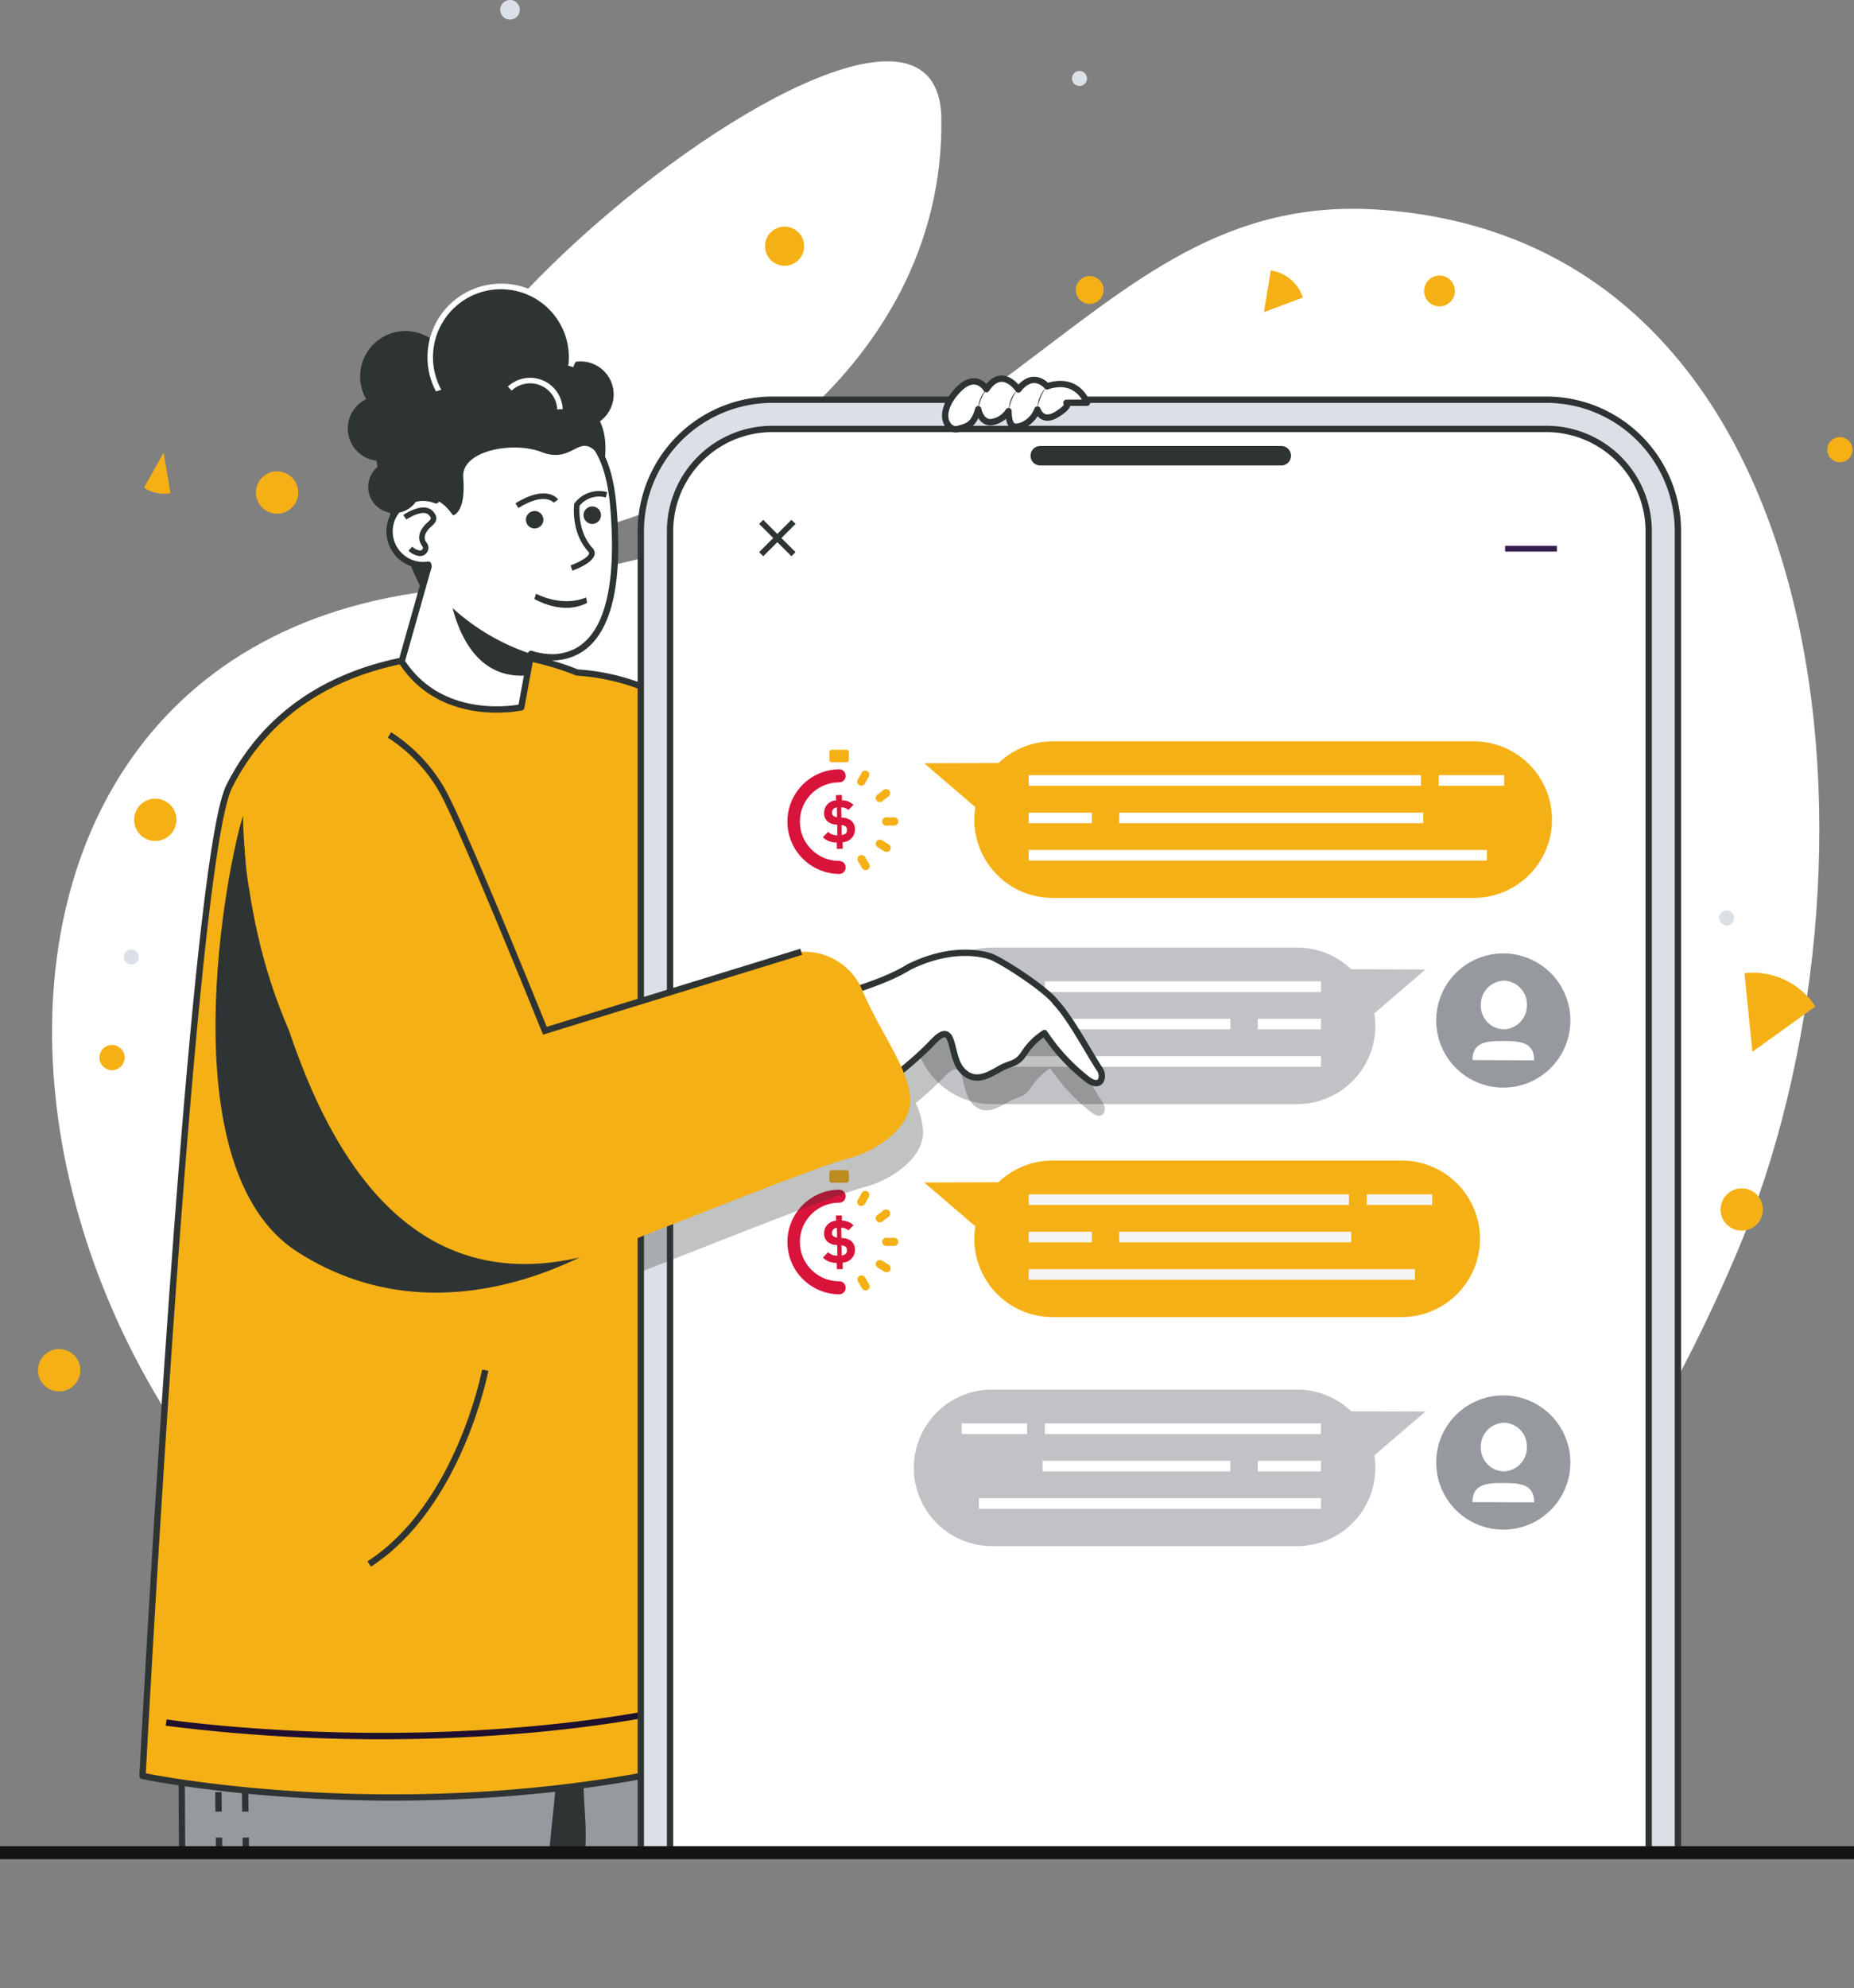 <svg xmlns="http://www.w3.org/2000/svg" xmlns:xlink="http://www.w3.org/1999/xlink" width="293.387" height="314.4" viewBox="0 0 293.387 314.4">
  <rect x="0" y="0" width="293.387" height="314.4" fill="#808080" stroke="none"/>
  <defs>
    <clipPath id="clip-path">
      <rect id="Rectángulo_254" data-name="Rectángulo 254" width="293.387" height="314.4" fill="none"/>
    </clipPath>
    <clipPath id="clip-path-2">
      <rect id="Rectángulo_206" data-name="Rectángulo 206" width="293.387" height="315.4" fill="none"/>
    </clipPath>
    <clipPath id="clip-path-3">
      <rect id="Rectángulo_214" data-name="Rectángulo 214" width="171.986" height="247.603" fill="none"/>
    </clipPath>
    <clipPath id="clip-path-4">
      <path id="Trazado_1031" data-name="Trazado 1031" d="M78.449,63.975l-54.1,84.465,54.1,153.488h195.6V63.975Z" transform="translate(-24.346 -63.975)" fill="none"/>
    </clipPath>
    <clipPath id="clip-path-5">
      <rect id="Rectángulo_243" data-name="Rectángulo 243" width="80.959" height="24.75" fill="none"/>
    </clipPath>
    <clipPath id="clip-path-6">
      <rect id="Rectángulo_249" data-name="Rectángulo 249" width="80.959" height="24.751" fill="none"/>
    </clipPath>
    <clipPath id="clip-path-7">
      <rect id="Rectángulo_253" data-name="Rectángulo 253" width="293.387" height="316.4" fill="none"/>
    </clipPath>
    <clipPath id="clip-path-8">
      <rect id="Rectángulo_251" data-name="Rectángulo 251" width="73.394" height="44.827" fill="none"/>
    </clipPath>
  </defs>
  <g id="Grupo_339" data-name="Grupo 339" clip-path="url(#clip-path)">
    <g id="Grupo_323" data-name="Grupo 323">
      <g id="Grupo_322" data-name="Grupo 322" clip-path="url(#clip-path-2)">
        <path id="Trazado_950" data-name="Trazado 950" d="M220.139,39.279c-49.248-3.625-58.021,52.586-146.726,59.885C-21.66,106.988-5.386,245,90.023,280.2c94.962,35.033,152.34,4.247,186.344-75.974,25.568-60.321,16.957-159.56-56.228-164.948" transform="translate(-1.519 -6.09)" fill="#fff"/>
        <path id="Trazado_951" data-name="Trazado 951" d="M97.613,86.7c22.884-1.129,64.106-25.424,63.53-66.164S30.054,90.036,97.613,86.7" transform="translate(-12.177 -1.789)" fill="#fff"/>
      </g>
    </g>
    <g id="Grupo_325" data-name="Grupo 325" transform="translate(19.117 44.397)">
      <g id="Grupo_324" data-name="Grupo 324" clip-path="url(#clip-path-3)">
        <path id="Trazado_952" data-name="Trazado 952" d="M148.125,278.977c.794,24.9,1.874,90.788,3.525,130.145.421,10.035.335,37.252.335,37.252-26.633,11.556-44.018,10.32-44.018,10.32S88.617,272.8,94.117,258.837c4.543-11.534,53.1-8.322,54.008,20.14" transform="translate(-33.617 -83.726)" fill="#96999e"/>
        <path id="Trazado_953" data-name="Trazado 953" d="M148.125,278.977c.794,24.9,1.874,90.788,3.525,130.145.421,10.035.335,37.252.335,37.252-26.633,11.556-44.018,10.32-44.018,10.32S88.617,272.8,94.117,258.837C98.66,247.3,147.216,250.515,148.125,278.977Z" transform="translate(-33.617 -83.726)" fill="none" stroke="#2e3433" stroke-miterlimit="10" stroke-width="1"/>
        <path id="Trazado_954" data-name="Trazado 954" d="M112.614,304.6c1.436,5.437-3.376,11.281-5.416,15.819-3.135,6.972-.189,13.947-1.491,21.218-1.234,6.895-5.892,12.609-6.639,19.7-.809,7.684-4.418,35.463-4.69,35.861-1.287-10.537-1.57-12.988-3.178-27.138-2.036-17.908-5.243-46.34-5.351-68.857,2.391,1,4.965,1.428,7.067,2.111,6.73,2.187,13.106,3.364,19.7,1.291" transform="translate(-32.483 -91.294)" fill="#2e3433"/>
        <path id="Trazado_955" data-name="Trazado 955" d="M98.289,276.372c-1.814,24.905-11.456,99.355-11.251,140.255.048,9.693,1.761,37.478,1.761,37.478-29.489,7.188-46.036.9-46.036.9s-6.167-55.4-7.784-92.27c-1.28-29.16-2.268-86.249,4.7-100.212,5.751-11.534,60.688-14.611,58.616,13.851" transform="translate(-24.421 -83.971)" fill="#96999e"/>
        <path id="Trazado_956" data-name="Trazado 956" d="M98.289,276.372c-1.814,24.905-11.456,99.355-11.251,140.255.048,9.693,1.761,37.478,1.761,37.478-29.489,7.188-46.036.9-46.036.9s-6.167-55.4-7.784-92.27c-1.28-29.16-2.268-86.249,4.7-100.212C45.424,250.988,100.362,247.911,98.289,276.372Z" transform="translate(-24.421 -83.971)" fill="none" stroke="#2e3433" stroke-miterlimit="10" stroke-width="1"/>
        <rect id="Rectángulo_207" data-name="Rectángulo 207" width="1.005" height="1.502" transform="translate(19.068 226.236) rotate(-0.241)" fill="#fff"/>
        <rect id="Rectángulo_208" data-name="Rectángulo 208" width="1.005" height="3.079" transform="matrix(1, -0.013, 0.013, 1, 19.164, 239.029)" fill="#2e3433"/>
        <rect id="Rectángulo_209" data-name="Rectángulo 209" width="1.005" height="3.078" transform="translate(19.262 246.216) rotate(-1.012)" fill="#2e3433"/>
        <rect id="Rectángulo_210" data-name="Rectángulo 210" width="1.005" height="3.082" transform="translate(19.097 231.835) rotate(-0.433)" fill="#2e3433"/>
        <path id="Trazado_957" data-name="Trazado 957" d="M41.221,322.038l-1,0,0-1.5h1.006Z" transform="translate(-25.378 -94.305)" fill="#fff"/>
        <rect id="Rectángulo_211" data-name="Rectángulo 211" width="1.005" height="3.078" transform="translate(15.029 246.216) rotate(-1.012)" fill="#2e3433"/>
        <rect id="Rectángulo_212" data-name="Rectángulo 212" width="1.005" height="3.079" transform="matrix(1, -0.013, 0.013, 1, 14.931, 239.029)" fill="#2e3433"/>
        <rect id="Rectángulo_213" data-name="Rectángulo 213" width="1.005" height="3.082" transform="translate(14.864 231.835) rotate(-0.433)" fill="#2e3433"/>
        <path id="Trazado_958" data-name="Trazado 958" d="M185.011,101.888c-2.994-3.967-28.1-4.23-28.472,4.05l-4.966,32.1s-39.832-11.706-45.5-13.857A34.636,34.636,0,0,0,95.478,121.8a43.085,43.085,0,0,0-19.95-2.945c-6.642.621-25.658,2.325-35.082,20.925-6.153,12.143-13.733,156.517-13.733,156.517S89.4,309.521,146.329,283.943c0,0-13.805-68.865-24.377-112.471,18.793,6.829,43.168,12.473,57.49,7.806,8.414-2.741,10.881-70.353,5.569-77.39" transform="translate(-23.276 -59.843)" fill="#f5b015"/>
        <path id="Trazado_959" data-name="Trazado 959" d="M185.011,101.888c-2.994-3.967-28.1-4.23-28.472,4.05l-4.966,32.1s-39.832-11.706-45.5-13.857A34.636,34.636,0,0,0,95.478,121.8a43.085,43.085,0,0,0-19.95-2.945c-6.642.621-25.658,2.325-35.082,20.925-6.153,12.143-13.733,156.517-13.733,156.517S89.4,309.521,146.329,283.943c0,0-13.805-68.865-24.377-112.471,18.793,6.829,43.168,12.473,57.49,7.806C187.856,176.537,190.322,108.925,185.011,101.888Z" transform="translate(-23.276 -59.843)" fill="none" stroke="#2e3433" stroke-miterlimit="10" stroke-width="1"/>
        <path id="Trazado_960" data-name="Trazado 960" d="M103.6,219.484s-25.8,18.05-50.3,2.252c-20.545-13.251-11.015-61.457-8.549-68.93,0,0-.728,67.078,58.845,66.678" transform="translate(-25.407 -68.189)" fill="#2e3433"/>
        <path id="Trazado_961" data-name="Trazado 961" d="M108.424,92.2c-.642-7.537-3.172-13.084-10.681-14.047-2.278-.286-7.249-.865-9.617.182-3.007,1.337-4.787,3.942-6.067,7.237-.284.043-.57.076-.85.133a14.7,14.7,0,0,0-3.051.949,14.032,14.032,0,0,0-2.717,1.555,13.884,13.884,0,0,1,5.9-1.2c.066,0,.132.01.2.012-.437,1.324-.819,2.734-1.179,4.206a5.322,5.322,0,1,0-1.608,10.226c.132-.01.259-.03.388-.05.011.114.028.22.04.331l-.016,0-4.238,14.973c6.445,10,18.927,7.253,18.927,7.253l1.552-8.446a11.271,11.271,0,0,0,3.825.53c10.02-.722,9.921-15.392,9.2-23.849" transform="translate(-30.484 -56.499)" fill="#fff"/>
        <path id="Trazado_962" data-name="Trazado 962" d="M108.424,92.2c-.642-7.537-3.172-13.084-10.681-14.047-2.278-.286-7.249-.865-9.617.182-3.007,1.337-4.787,3.942-6.067,7.237-.284.043-.57.076-.85.133a14.7,14.7,0,0,0-3.051.949,14.032,14.032,0,0,0-2.717,1.555,13.884,13.884,0,0,1,5.9-1.2c.066,0,.132.01.2.012-.437,1.324-.819,2.734-1.179,4.206a5.322,5.322,0,1,0-1.608,10.226c.132-.01.259-.03.388-.05.011.114.028.22.04.331l-.016,0-4.238,14.973c6.445,10,18.927,7.253,18.927,7.253l1.552-8.446a11.271,11.271,0,0,0,3.825.53C109.246,115.323,109.146,100.653,108.424,92.2Z" transform="translate(-30.484 -56.499)" fill="none" stroke="#2e3433" stroke-linecap="round" stroke-linejoin="round" stroke-width="1"/>
        <path id="Trazado_963" data-name="Trazado 963" d="M72.818,86.329a4.13,4.13,0,1,0,4.444,3.792,4.13,4.13,0,0,0-4.444-3.792" transform="translate(-29.862 -57.836)" fill="#2e3433"/>
        <path id="Trazado_964" data-name="Trazado 964" d="M72.918,62.225a7.183,7.183,0,1,0,8.725,5.2,7.183,7.183,0,0,0-8.725-5.2" transform="translate(-29.626 -54.051)" fill="#2e3433"/>
        <path id="Trazado_965" data-name="Trazado 965" d="M69.059,74.335a5.13,5.13,0,1,0,6.232,3.716,5.13,5.13,0,0,0-6.232-3.716" transform="translate(-29.266 -55.946)" fill="#2e3433"/>
        <path id="Trazado_966" data-name="Trazado 966" d="M90.938,53.691a11.186,11.186,0,1,0,12.034,10.27,11.186,11.186,0,0,0-12.034-10.27" transform="translate(-31.671 -52.751)" fill="#2e3433"/>
        <path id="Trazado_967" data-name="Trazado 967" d="M90.821,53.174a11.625,11.625,0,0,0,.908,23.213q.46,0,.925-.036a11.625,11.625,0,1,0-1.833-23.177M99.913,71.74a10.748,10.748,0,1,1,2.54-7.825,10.676,10.676,0,0,1-2.54,7.825" transform="translate(-31.59 -52.67)" fill="#fff"/>
        <path id="Trazado_968" data-name="Trazado 968" d="M107.447,67.714a5.229,5.229,0,1,0,5.625,4.8,5.228,5.228,0,0,0-5.625-4.8" transform="translate(-35.096 -54.937)" fill="#2e3433"/>
        <path id="Trazado_969" data-name="Trazado 969" d="M107.579,93.889l-.06.088-.013.1c-.023.182-.524,4.5,2.261,7.5.139.15.117.241.106.29-.151.62-1.809,1.47-2.938,1.875l.295.825c.529-.189,3.18-1.2,3.495-2.492a1.147,1.147,0,0,0-.315-1.093c-2.27-2.443-2.1-6.009-2.044-6.682a3.982,3.982,0,0,1,4.154-1.307l.214-.85a4.874,4.874,0,0,0-5.154,1.746" transform="translate(-35.766 -58.717)" fill="#2e3433"/>
        <path id="Trazado_970" data-name="Trazado 970" d="M75.572,96.24l.5.719c.669-.464,2.758-1.594,3.565-.708.473.521.382.605-.2,1.152a4.2,4.2,0,0,0-1.155,1.517,2.155,2.155,0,0,0,.228,2.132c.236.4.24.441.073.637a.45.45,0,0,1-.34.176A2.256,2.256,0,0,1,77,101.25l-.6.636a3.083,3.083,0,0,0,1.807.859l.078,0a1.333,1.333,0,0,0,.963-.483,1.258,1.258,0,0,0,.015-1.651,1.3,1.3,0,0,1-.171-1.358,3.444,3.444,0,0,1,.941-1.2c.553-.515,1.31-1.221.257-2.382-1.483-1.635-4.584.485-4.714.577" transform="translate(-30.883 -59.195)" fill="#2e3433"/>
        <path id="Trazado_971" data-name="Trazado 971" d="M100.151,112.049l.258-.838c.04.012,4.059,2.2,7.939.587l.149.864c-3.94,2.039-8.17-.559-8.345-.613" transform="translate(-34.71 -61.712)" fill="#2e3433"/>
        <path id="Trazado_972" data-name="Trazado 972" d="M96.608,93.985l.462.744c4.186-2.6,5.578-.859,5.592-.841l.711-.512c-.073-.1-1.825-2.459-6.765.61" transform="translate(-34.159 -58.786)" fill="#2e3433"/>
        <path id="Trazado_973" data-name="Trazado 973" d="M99.846,95.721a1.38,1.38,0,1,0,1.484,1.267,1.379,1.379,0,0,0-1.484-1.267" transform="translate(-34.465 -59.3)" fill="#2e3433"/>
        <path id="Trazado_974" data-name="Trazado 974" d="M110.643,94.867a1.38,1.38,0,1,0,1.484,1.266,1.38,1.38,0,0,0-1.484-1.266" transform="translate(-36.146 -59.167)" fill="#2e3433"/>
        <path id="Trazado_975" data-name="Trazado 975" d="M77.188,80.226a2.59,2.59,0,0,1-1.914,4.3l.01.876a3.465,3.465,0,0,0,2.561-5.756Z" transform="translate(-30.837 -56.798)" fill="#fff"/>
        <path id="Trazado_976" data-name="Trazado 976" d="M112.544,64.283a5.163,5.163,0,0,0-6.08,3.518l.837.257a4.288,4.288,0,0,1,7.728-1.023l.741-.467a5.13,5.13,0,0,0-3.226-2.285" transform="translate(-35.693 -54.385)" fill="#fff"/>
        <path id="Trazado_977" data-name="Trazado 977" d="M84.815,113.889c1.4,5.266,4.595,11.228,11.8,10.659l.611-3.408a34.515,34.515,0,0,1-12.411-7.252" transform="translate(-32.322 -62.129)" fill="#2e3433"/>
        <path id="Trazado_978" data-name="Trazado 978" d="M79.712,105.692c-.128.019-.256.04-.388.051a5.3,5.3,0,0,1-2.623-.462c1.083,2.505,1.9,4.2,1.9,4.2l1.572-3.63Z" transform="translate(-31.059 -60.789)" fill="#2e3433"/>
        <path id="Trazado_979" data-name="Trazado 979" d="M90.109,71.381c-8.849,0-19.641,3.987-19.649,11.011,0,2.81,1.158,6.888,2.546,10.76a5.307,5.307,0,0,1,6.954-2.914c1.391.4,2.687,2.375,2.687,2.375s2.08-.294,1.628-6.009c-.334-4.221,7.86-5.762,12.386-4,5.6,2.177,6-4.418,9.939,1.682,1.548-10.271-7.06-12.9-16.491-12.9" transform="translate(-30.087 -55.511)" fill="#2e3433"/>
        <path id="Trazado_980" data-name="Trazado 980" d="M98.5,70.77a5.161,5.161,0,0,0-3.316,1.38l.6.642a4.289,4.289,0,0,1,7.208,2.97l.875-.034A5.164,5.164,0,0,0,98.5,70.77" transform="translate(-33.936 -55.415)" fill="#fff"/>
        <path id="Trazado_981" data-name="Trazado 981" d="M141.755,308.581l.4.92c-16.764,7.291-35.334,10.889-52.423,12.486a271.234,271.234,0,0,1-58.68-1.028l.152-.994c.624.1,62.97,9.3,110.549-11.385" transform="translate(-23.952 -92.443)" fill="#201030"/>
        <path id="Trazado_982" data-name="Trazado 982" d="M87.845,256.636l47.5-3.975c-.437,8.918,9.236,26.326,9.236,26.326-34.723,14.668-74.189,7.39-74.189,7.39,16-13.744,17.45-29.741,17.45-29.741" transform="translate(-30.077 -83.736)" fill="#f5b015"/>
        <path id="Trazado_983" data-name="Trazado 983" d="M87.019,256.537l.987.184c-.041.215-4.192,21.679-18.581,30.983l-.546-.844c14.022-9.066,18.1-30.112,18.14-30.323" transform="translate(-29.841 -84.34)" fill="#2e3433"/>
        <path id="Trazado_984" data-name="Trazado 984" d="M159.35,280.016l-.66.758c-9.562-8.346-12.637-29.887-12.763-30.8l.995-.138c.031.22,3.152,22.084,12.429,30.18" transform="translate(-41.837 -83.296)" fill="#201030"/>
        <path id="Trazado_985" data-name="Trazado 985" d="M139.224,185.522c-1.2-6.344-5.537-23.691-5.581-23.865l.925-.232c.044.175,4.384,17.549,5.592,23.919Z" transform="translate(-39.925 -69.531)" fill="#201030"/>
      </g>
    </g>
    <g id="Grupo_333" data-name="Grupo 333" transform="translate(20.555 54.014)">
      <g id="Grupo_332" data-name="Grupo 332" clip-path="url(#clip-path-4)">
        <path id="Trazado_986" data-name="Trazado 986" d="M284.223,95.676V369.2A20.833,20.833,0,0,1,263.417,390H208.7v-.041H139.663A20.829,20.829,0,0,1,120.105,369.2V95.676A20.833,20.833,0,0,1,140.911,74.87H263.417a20.826,20.826,0,0,1,20.806,20.806" transform="translate(-39.256 -65.671)" fill="#dbe0e6"/>
        <path id="Trazado_987" data-name="Trazado 987" d="M284.223,95.676V369.2A20.833,20.833,0,0,1,263.417,390H208.7v-.041H139.663A20.829,20.829,0,0,1,120.105,369.2V95.676A20.833,20.833,0,0,1,140.911,74.87H263.417A20.826,20.826,0,0,1,284.223,95.676Z" transform="translate(-39.256 -65.671)" fill="none" stroke="#2e3433" stroke-miterlimit="10" stroke-width="1"/>
        <path id="Trazado_988" data-name="Trazado 988" d="M280.452,96.522v273.53a16.179,16.179,0,0,1-16.184,16.176H141.763a16.177,16.177,0,0,1-16.175-16.176V96.522a16.176,16.176,0,0,1,16.175-16.175H264.268a16.178,16.178,0,0,1,16.184,16.175" transform="translate(-40.109 -66.524)" fill="#fff"/>
        <path id="Trazado_989" data-name="Trazado 989" d="M280.452,96.522v273.53a16.179,16.179,0,0,1-16.184,16.176H141.763a16.177,16.177,0,0,1-16.175-16.176V96.522a16.176,16.176,0,0,1,16.175-16.175H264.268A16.178,16.178,0,0,1,280.452,96.522Z" transform="translate(-40.109 -66.524)" fill="none" stroke="#2e3433" stroke-miterlimit="10" stroke-width="1"/>
        <path id="Trazado_990" data-name="Trazado 990" d="M232.83,83.539H194.691a1.541,1.541,0,1,0,0,3.082H232.83a1.541,1.541,0,1,0,0-3.082" transform="translate(-50.629 -67.021)" fill="#2e3433"/>
        <rect id="Rectángulo_215" data-name="Rectángulo 215" width="7.228" height="0.916" transform="matrix(0.707, -0.708, 0.708, 0.707, 99.578, 33.307)" fill="#2e3433"/>
        <rect id="Rectángulo_216" data-name="Rectángulo 216" width="0.916" height="7.228" transform="translate(99.576 28.842) rotate(-45)" fill="#2e3433"/>
        <rect id="Rectángulo_217" data-name="Rectángulo 217" width="8.198" height="0.915" transform="translate(217.621 32.302)" fill="#361e4d"/>
        <path id="Trazado_991" data-name="Trazado 991" d="M157.358,156.38l.017,1.033-.932.015-.016-1a2.959,2.959,0,0,1-2.191-.832l.816-.844a2.1,2.1,0,0,0,1.477.53l-.027-1.67-.3-.032a2.207,2.207,0,0,1-1.282-.533,1.712,1.712,0,0,1-.491-1.275,1.955,1.955,0,0,1,1.887-2.006l-.013-.83.932-.015.014.822a2.693,2.693,0,0,1,1.83.727l-.8.816a1.846,1.846,0,0,0-1.142-.425l.026,1.606.351.05a2.236,2.236,0,0,1,1.263.5,1.82,1.82,0,0,1,.53,1.375,1.994,1.994,0,0,1-1.953,1.988m-.9-5.495a.819.819,0,0,0-.79.824.635.635,0,0,0,.2.468,1.081,1.081,0,0,0,.613.248Zm1.386,3.013a1.123,1.123,0,0,0-.659-.23l.025,1.587c.552-.073.853-.355.845-.807a.732.732,0,0,0-.212-.55" transform="translate(-44.57 -77.202)" fill="#d8143b"/>
        <path id="Trazado_992" data-name="Trazado 992" d="M158.535,142.056a.423.423,0,0,1-.467.356h-2.162a.424.424,0,0,1-.468-.356v-1.268a.424.424,0,0,1,.468-.357h2.162a.423.423,0,0,1,.467.357Z" transform="translate(-44.757 -75.879)" fill="#f5b015"/>
        <path id="Trazado_993" data-name="Trazado 993" d="M155.754,158.583a6.209,6.209,0,1,1,0-12.418,1.034,1.034,0,1,0,0-2.068,8.277,8.277,0,0,0,0,16.553,1.034,1.034,0,1,0,0-2.068" transform="translate(-43.518 -76.45)" fill="#d8143b"/>
        <rect id="Rectángulo_218" data-name="Rectángulo 218" width="1.328" height="1.279" transform="translate(119.665 75.261)" fill="#f5b015"/>
        <path id="Trazado_994" data-name="Trazado 994" d="M165.335,153.753a.64.64,0,1,0,.64-.64.64.64,0,0,0-.64.64" transform="translate(-46.298 -77.854)" fill="#f5b015"/>
        <path id="Trazado_995" data-name="Trazado 995" d="M166.85,153.753a.64.64,0,1,0,.64-.64.64.64,0,0,0-.64.64" transform="translate(-46.534 -77.854)" fill="#f5b015"/>
        <rect id="Rectángulo_219" data-name="Rectángulo 219" width="1.328" height="1.279" transform="translate(118.262 71.685) rotate(-36.965)" fill="#f5b015"/>
        <path id="Trazado_996" data-name="Trazado 996" d="M164.254,149.743a.64.64,0,1,0,.127-.9.64.64,0,0,0-.127.9" transform="translate(-46.11 -77.17)" fill="#f5b015"/>
        <path id="Trazado_997" data-name="Trazado 997" d="M165.464,148.832a.64.64,0,1,0,.127-.9.64.64,0,0,0-.127.9" transform="translate(-46.298 -77.028)" fill="#f5b015"/>
        <rect id="Rectángulo_220" data-name="Rectángulo 220" width="1.328" height="1.279" transform="translate(115.184 69.3) rotate(-60.616)" fill="#f5b015"/>
        <path id="Trazado_998" data-name="Trazado 998" d="M161,146.854a.639.639,0,1,0-.244-.871.64.64,0,0,0,.244.871" transform="translate(-45.573 -76.693)" fill="#f5b015"/>
        <path id="Trazado_999" data-name="Trazado 999" d="M161.748,145.534a.639.639,0,1,0-.244-.871.64.64,0,0,0,.244.871" transform="translate(-45.689 -76.487)" fill="#f5b015"/>
        <rect id="Rectángulo_221" data-name="Rectángulo 221" width="1.279" height="1.328" transform="translate(118.321 79.955) rotate(-58.625)" fill="#f5b015"/>
        <path id="Trazado_1000" data-name="Trazado 1000" d="M164.23,157.581a.639.639,0,1,0,.879-.213.639.639,0,0,0-.879.213" transform="translate(-46.111 -78.502)" fill="#f5b015"/>
        <path id="Trazado_1001" data-name="Trazado 1001" d="M165.523,158.37a.639.639,0,1,0,.879-.213.639.639,0,0,0-.879.213" transform="translate(-46.313 -78.625)" fill="#f5b015"/>
        <rect id="Rectángulo_222" data-name="Rectángulo 222" width="1.28" height="1.328" transform="translate(115.222 82.166) rotate(-30.739)" fill="#f5b015"/>
        <path id="Trazado_1002" data-name="Trazado 1002" d="M161.03,160.249a.639.639,0,1,0,.876.223.639.639,0,0,0-.876-.223" transform="translate(-45.579 -78.951)" fill="#f5b015"/>
        <path id="Trazado_1003" data-name="Trazado 1003" d="M161.8,161.551a.639.639,0,1,0,.876.223.639.639,0,0,0-.876-.223" transform="translate(-45.7 -79.154)" fill="#f5b015"/>
        <path id="Trazado_1004" data-name="Trazado 1004" d="M157.358,235.119l.017,1.033-.932.015-.016-1a2.958,2.958,0,0,1-2.191-.832l.816-.844a2.1,2.1,0,0,0,1.477.53l-.027-1.67-.3-.032a2.207,2.207,0,0,1-1.282-.533,1.712,1.712,0,0,1-.491-1.275,1.955,1.955,0,0,1,1.887-2.006l-.013-.83.932-.015.014.822a2.693,2.693,0,0,1,1.83.727l-.8.816a1.846,1.846,0,0,0-1.142-.425l.026,1.606.351.05a2.236,2.236,0,0,1,1.263.5,1.82,1.82,0,0,1,.53,1.375,1.994,1.994,0,0,1-1.953,1.988m-.9-5.5a.82.82,0,0,0-.79.825.635.635,0,0,0,.2.468,1.081,1.081,0,0,0,.613.248Zm1.386,3.014a1.124,1.124,0,0,0-.659-.23l.025,1.587c.552-.073.853-.355.845-.807a.732.732,0,0,0-.212-.551" transform="translate(-44.57 -89.461)" fill="#d8143b"/>
        <path id="Trazado_1005" data-name="Trazado 1005" d="M158.535,220.8a.423.423,0,0,1-.467.356h-2.162a.424.424,0,0,1-.468-.356v-1.268a.424.424,0,0,1,.468-.357h2.162a.423.423,0,0,1,.467.357Z" transform="translate(-44.757 -88.139)" fill="#f5b015"/>
        <path id="Trazado_1006" data-name="Trazado 1006" d="M155.754,237.322a6.209,6.209,0,1,1,0-12.418,1.034,1.034,0,1,0,0-2.068,8.277,8.277,0,0,0,0,16.553,1.034,1.034,0,1,0,0-2.068" transform="translate(-43.518 -88.71)" fill="#d8143b"/>
        <rect id="Rectángulo_223" data-name="Rectángulo 223" width="1.328" height="1.279" transform="translate(119.665 141.74)" fill="#f5b015"/>
        <path id="Trazado_1007" data-name="Trazado 1007" d="M165.335,232.492a.64.64,0,1,0,.64-.64.64.64,0,0,0-.64.64" transform="translate(-46.298 -90.114)" fill="#f5b015"/>
        <path id="Trazado_1008" data-name="Trazado 1008" d="M166.85,232.492a.64.64,0,1,0,.64-.64.64.64,0,0,0-.64.64" transform="translate(-46.534 -90.114)" fill="#f5b015"/>
        <rect id="Rectángulo_224" data-name="Rectángulo 224" width="1.328" height="1.279" transform="translate(118.262 138.165) rotate(-36.965)" fill="#f5b015"/>
        <path id="Trazado_1009" data-name="Trazado 1009" d="M164.254,228.482a.64.64,0,1,0,.127-.9.64.64,0,0,0-.127.9" transform="translate(-46.11 -89.429)" fill="#f5b015"/>
        <path id="Trazado_1010" data-name="Trazado 1010" d="M165.464,227.571a.64.64,0,1,0,.127-.9.64.64,0,0,0-.127.9" transform="translate(-46.298 -89.288)" fill="#f5b015"/>
        <rect id="Rectángulo_225" data-name="Rectángulo 225" width="1.328" height="1.279" transform="translate(115.184 135.78) rotate(-60.616)" fill="#f5b015"/>
        <path id="Trazado_1011" data-name="Trazado 1011" d="M161,225.593a.639.639,0,1,0-.244-.871.64.64,0,0,0,.244.871" transform="translate(-45.573 -88.953)" fill="#f5b015"/>
        <path id="Trazado_1012" data-name="Trazado 1012" d="M161.748,224.273a.639.639,0,1,0-.244-.871.64.64,0,0,0,.244.871" transform="translate(-45.689 -88.747)" fill="#f5b015"/>
        <rect id="Rectángulo_226" data-name="Rectángulo 226" width="1.279" height="1.328" transform="translate(118.321 146.434) rotate(-58.625)" fill="#f5b015"/>
        <path id="Trazado_1013" data-name="Trazado 1013" d="M164.23,236.322a.639.639,0,1,0,.879-.213.639.639,0,0,0-.879.213" transform="translate(-46.111 -90.762)" fill="#f5b015"/>
        <path id="Trazado_1014" data-name="Trazado 1014" d="M165.523,237.111a.639.639,0,1,0,.879-.213.639.639,0,0,0-.879.213" transform="translate(-46.313 -90.885)" fill="#f5b015"/>
        <rect id="Rectángulo_227" data-name="Rectángulo 227" width="1.28" height="1.328" transform="translate(115.222 148.646) rotate(-30.739)" fill="#f5b015"/>
        <path id="Trazado_1015" data-name="Trazado 1015" d="M161.03,238.988a.639.639,0,1,0,.876.223.639.639,0,0,0-.876-.223" transform="translate(-45.579 -91.211)" fill="#f5b015"/>
        <path id="Trazado_1016" data-name="Trazado 1016" d="M161.8,240.29a.639.639,0,1,0,.876.223.639.639,0,0,0-.876-.223" transform="translate(-45.7 -91.413)" fill="#f5b015"/>
        <path id="Trazado_1017" data-name="Trazado 1017" d="M186.336,154.2l-13.11-11.239,15.861-.047Z" transform="translate(-47.527 -76.266)" fill="#f5b015"/>
        <path id="Trazado_1018" data-name="Trazado 1018" d="M261.654,163.619h-66.66a12.375,12.375,0,0,1,0-24.751h66.66a12.375,12.375,0,0,1,0,24.751" transform="translate(-48.989 -75.636)" fill="#f5b015"/>
        <rect id="Rectángulo_228" data-name="Rectángulo 228" width="72.514" height="1.681" transform="translate(142.23 80.402)" fill="#fff"/>
        <rect id="Rectángulo_229" data-name="Rectángulo 229" width="10.004" height="1.681" transform="translate(142.229 74.489)" fill="#fff"/>
        <rect id="Rectángulo_230" data-name="Rectángulo 230" width="48.11" height="1.681" transform="translate(156.562 74.489)" fill="#fff"/>
        <rect id="Rectángulo_231" data-name="Rectángulo 231" width="62.08" height="1.681" transform="translate(142.229 68.577)" fill="#fff"/>
        <rect id="Rectángulo_232" data-name="Rectángulo 232" width="10.355" height="1.681" transform="translate(207.12 68.577)" fill="#fff"/>
        <path id="Trazado_1019" data-name="Trazado 1019" d="M186.336,232.719l-13.11-11.238,15.861-.048Z" transform="translate(-47.527 -88.491)" fill="#f5b015"/>
        <path id="Trazado_1020" data-name="Trazado 1020" d="M250.257,242.135H194.994a12.375,12.375,0,1,1,0-24.75h55.263a12.375,12.375,0,1,1,0,24.75" transform="translate(-48.989 -87.861)" fill="#f5b015"/>
        <rect id="Rectángulo_233" data-name="Rectángulo 233" width="61.118" height="1.681" transform="translate(142.229 146.694)" fill="#f4f4f4"/>
        <rect id="Rectángulo_234" data-name="Rectángulo 234" width="10.004" height="1.681" transform="translate(142.229 140.781)" fill="#f4f4f4"/>
        <rect id="Rectángulo_235" data-name="Rectángulo 235" width="36.713" height="1.681" transform="translate(156.562 140.781)" fill="#f4f4f4"/>
        <rect id="Rectángulo_236" data-name="Rectángulo 236" width="50.682" height="1.681" transform="translate(142.23 134.868)" fill="#f4f4f4"/>
        <rect id="Rectángulo_237" data-name="Rectángulo 237" width="10.355" height="1.681" transform="translate(195.724 134.868)" fill="#f4f4f4"/>
        <g id="Grupo_328" data-name="Grupo 328" transform="translate(124.057 95.842)" opacity="0.6">
          <g id="Grupo_327" data-name="Grupo 327">
            <g id="Grupo_326" data-name="Grupo 326" clip-path="url(#clip-path-5)">
              <path id="Trazado_1021" data-name="Trazado 1021" d="M251.134,192.827l13.11-11.238-15.861-.048Z" transform="translate(-183.286 -178.122)" fill="#96999e"/>
              <path id="Trazado_1022" data-name="Trazado 1022" d="M183.656,202.242h48.278a12.375,12.375,0,1,0,0-24.751H183.656a12.375,12.375,0,0,0,0,24.751" transform="translate(-171.281 -177.492)" fill="#96999e"/>
              <rect id="Rectángulo_238" data-name="Rectángulo 238" width="54.132" height="1.681" transform="translate(10.296 17.17)" fill="#fff"/>
              <rect id="Rectángulo_239" data-name="Rectángulo 239" width="10.004" height="1.681" transform="translate(54.424 11.257)" fill="#fff"/>
              <rect id="Rectángulo_240" data-name="Rectángulo 240" width="29.728" height="1.681" transform="translate(20.368 11.257)" fill="#fff"/>
              <rect id="Rectángulo_241" data-name="Rectángulo 241" width="43.698" height="1.681" transform="translate(20.731 5.344)" fill="#fff"/>
              <rect id="Rectángulo_242" data-name="Rectángulo 242" width="10.355" height="1.681" transform="translate(7.565 5.344)" fill="#fff"/>
            </g>
          </g>
        </g>
        <path id="Trazado_1023" data-name="Trazado 1023" d="M269.189,189.195A10.614,10.614,0,1,0,279.8,178.581a10.614,10.614,0,0,0-10.614,10.614" transform="translate(-62.468 -81.819)" fill="#96999e"/>
        <path id="Trazado_1024" data-name="Trazado 1024" d="M277.548,187.526a3.728,3.728,0,0,0,3.61,3.861,3.769,3.769,0,0,0,3.676-3.833,3.729,3.729,0,0,0-3.61-3.862,3.771,3.771,0,0,0-3.676,3.834" transform="translate(-63.77 -82.615)" fill="#fff"/>
        <path id="Trazado_1025" data-name="Trazado 1025" d="M285.744,198.048c.025-2.85-2.161-3.047-4.86-3.058s-4.886.171-4.91,3.021Z" transform="translate(-63.525 -84.374)" fill="#fff"/>
        <g id="Grupo_331" data-name="Grupo 331" transform="translate(124.057 165.746)" opacity="0.6">
          <g id="Grupo_330" data-name="Grupo 330">
            <g id="Grupo_329" data-name="Grupo 329" clip-path="url(#clip-path-6)">
              <path id="Trazado_1026" data-name="Trazado 1026" d="M251.134,275.622l13.11-11.239-15.861-.048Z" transform="translate(-183.286 -260.917)" fill="#96999e"/>
              <path id="Trazado_1027" data-name="Trazado 1027" d="M183.656,285.038h48.278a12.375,12.375,0,1,0,0-24.751H183.656a12.375,12.375,0,0,0,0,24.751" transform="translate(-171.281 -260.287)" fill="#96999e"/>
              <rect id="Rectángulo_244" data-name="Rectángulo 244" width="54.132" height="1.68" transform="translate(10.296 17.171)" fill="#fff"/>
              <rect id="Rectángulo_245" data-name="Rectángulo 245" width="10.004" height="1.681" transform="translate(54.424 11.257)" fill="#fff"/>
              <rect id="Rectángulo_246" data-name="Rectángulo 246" width="29.728" height="1.681" transform="translate(20.368 11.257)" fill="#fff"/>
              <rect id="Rectángulo_247" data-name="Rectángulo 247" width="43.698" height="1.681" transform="translate(20.731 5.344)" fill="#fff"/>
              <rect id="Rectángulo_248" data-name="Rectángulo 248" width="10.355" height="1.681" transform="translate(7.565 5.344)" fill="#fff"/>
            </g>
          </g>
        </g>
        <path id="Trazado_1028" data-name="Trazado 1028" d="M269.189,271.99A10.614,10.614,0,1,0,279.8,261.376a10.614,10.614,0,0,0-10.614,10.614" transform="translate(-62.468 -94.71)" fill="#96999e"/>
        <path id="Trazado_1029" data-name="Trazado 1029" d="M277.548,270.321a3.727,3.727,0,0,0,3.61,3.861,3.77,3.77,0,0,0,3.676-3.834,3.728,3.728,0,0,0-3.61-3.861,3.771,3.771,0,0,0-3.676,3.834" transform="translate(-63.77 -95.506)" fill="#fff"/>
        <path id="Trazado_1030" data-name="Trazado 1030" d="M285.744,280.843c.025-2.849-2.161-3.048-4.86-3.058s-4.886.171-4.91,3.021Z" transform="translate(-63.525 -97.265)" fill="#fff"/>
      </g>
    </g>
    <g id="Grupo_338" data-name="Grupo 338">
      <g id="Grupo_337" data-name="Grupo 337" clip-path="url(#clip-path-7)">
        <path id="Trazado_1032" data-name="Trazado 1032" d="M327.114,182.259l-.152.014,1.255,12.432,9.944-7.148-.338-.546a11.843,11.843,0,0,0-10.709-4.753" transform="translate(-50.908 -28.369)" fill="#f5b015"/>
        <path id="Trazado_1033" data-name="Trazado 1033" d="M54.661,91.635a3.347,3.347,0,1,1-3.348-3.347,3.348,3.348,0,0,1,3.348,3.347" transform="translate(-7.468 -13.746)" fill="#f5b015"/>
        <path id="Trazado_1034" data-name="Trazado 1034" d="M13.813,256.045a3.347,3.347,0,1,1-3.348-3.347,3.348,3.348,0,0,1,3.348,3.347" transform="translate(-1.108 -39.345)" fill="#f5b015"/>
        <path id="Trazado_1035" data-name="Trazado 1035" d="M31.832,152.943a3.346,3.346,0,1,1-3.347-3.347,3.347,3.347,0,0,1,3.347,3.347" transform="translate(-3.914 -23.292)" fill="#f5b015"/>
        <path id="Trazado_1036" data-name="Trazado 1036" d="M329.181,225.939a3.346,3.346,0,1,1-3.347-3.347,3.347,3.347,0,0,1,3.347,3.347" transform="translate(-50.211 -34.658)" fill="#f5b015"/>
        <path id="Trazado_1037" data-name="Trazado 1037" d="M206.031,53.912a2.2,2.2,0,1,1-2.2-2.2,2.2,2.2,0,0,1,2.2,2.2" transform="translate(-31.393 -8.051)" fill="#f5b015"/>
        <rect id="Rectángulo_250" data-name="Rectángulo 250" width="293.387" height="2.052" transform="translate(0 291.967)" fill="#131313"/>
        <path id="Trazado_1038" data-name="Trazado 1038" d="M30.1,84.8,26.987,90.32h0l.332.21a5.774,5.774,0,0,0,3.866.663Z" transform="translate(-4.202 -13.204)" fill="#f5b015"/>
        <path id="Trazado_1039" data-name="Trazado 1039" d="M203.294,14.479a1.188,1.188,0,1,1-1.188-1.187,1.187,1.187,0,0,1,1.188,1.187" transform="translate(-31.283 -2.07)" fill="#dbe0e6"/>
        <path id="Trazado_1040" data-name="Trazado 1040" d="M25.566,179.037a1.188,1.188,0,1,1-1.188-1.187,1.187,1.187,0,0,1,1.188,1.187" transform="translate(-3.611 -27.691)" fill="#dbe0e6"/>
        <path id="Trazado_1041" data-name="Trazado 1041" d="M324.581,171.717a1.187,1.187,0,1,1-1.187-1.187,1.187,1.187,0,0,1,1.187,1.187" transform="translate(-50.168 -26.552)" fill="#dbe0e6"/>
        <path id="Trazado_1042" data-name="Trazado 1042" d="M238.067,50.654l-.079-.014-1.094,6.607,6.146-2.3-.1-.33a6.348,6.348,0,0,0-4.875-3.959" transform="translate(-36.884 -7.885)" fill="#f5b015"/>
        <g id="Grupo_336" data-name="Grupo 336" transform="translate(101.416 156.293)" opacity="0.3">
          <g id="Grupo_335" data-name="Grupo 335">
            <g id="Grupo_334" data-name="Grupo 334" clip-path="url(#clip-path-8)">
              <path id="Trazado_1043" data-name="Trazado 1043" d="M191.477,204.8a29.162,29.162,0,0,1-6.562-7.042,9.97,9.97,0,0,0-2.984,2.92c-1.166,1.862-2.016,1.456-3.751,2.449s-3.824,2.287-5.722.117-.859-7.791-4.34-4.1a51.633,51.633,0,0,1-4.51,4.123,12.643,12.643,0,0,1,1.166,4.384c.163,4.709-5.848,8.027-9.048,8.84-5.161,1.311-29.107,11.01-35.607,13.451V193.783l28.149-8.668.144.452a9.44,9.44,0,0,1,8.994,5.425,35.052,35.052,0,0,0,7.15-3.128c5.5-2.712,9.853-2.342,12.176-1.618,1.564.479,8.587,5.025,9.907,6.969a.382.382,0,0,1,.063.054c2.26,2.468,4.945,7.611,6.5,9.916.686,1.022.279,2.992-1.727,1.618" transform="translate(-120.119 -185.115)" fill="#2e3433"/>
            </g>
          </g>
        </g>
        <path id="Trazado_1044" data-name="Trazado 1044" d="M175.61,196.825c1.83-1.045,2.725-.622,3.954-2.579a10.61,10.61,0,0,1,3.146-3.086,30.77,30.77,0,0,0,6.925,7.426c2.112,1.454,2.546-.628,1.823-1.7-1.64-2.438-4.471-7.86-6.856-10.46a.426.426,0,0,0-.069-.059c-1.388-2.05-8.8-6.842-10.447-7.349-2.454-.757-7.049-1.152-12.841,1.707-9.309,5.909-40.7,10.707-44.253,12.887-11.423,7-1.722,26.177,10.723,22.65,9.914-2.811,30.225-16.14,37.286-23.642l0,.008c3.668-3.908,2.564,2.024,4.57,4.316s4.2.926,6.035-.118" transform="translate(-17.425 -27.787)" fill="#fff"/>
        <path id="Trazado_1045" data-name="Trazado 1045" d="M175.61,196.825c1.83-1.045,2.725-.622,3.954-2.579a10.61,10.61,0,0,1,3.146-3.086,30.77,30.77,0,0,0,6.925,7.426c2.112,1.454,2.546-.628,1.823-1.7-1.64-2.438-4.471-7.86-6.856-10.46a.426.426,0,0,0-.069-.059c-1.388-2.05-8.8-6.842-10.447-7.349-2.454-.757-7.049-1.152-12.841,1.707-9.309,5.909-40.7,10.707-44.253,12.887-11.423,7-1.722,26.177,10.723,22.65,9.914-2.811,30.225-16.14,37.286-23.642l0,.008c3.668-3.908,2.564,2.024,4.57,4.316S173.78,197.869,175.61,196.825Z" transform="translate(-17.425 -27.787)" fill="none" stroke="#2e3433" stroke-linecap="round" stroke-linejoin="round" stroke-width="1"/>
        <path id="Trazado_1046" data-name="Trazado 1046" d="M77.024,145.94c3.068,5.229,16.351,38.154,16.351,38.154l40.569-12.485a9.95,9.95,0,0,1,9.647,6.053c2.817,6.687,7.437,12.5,7.606,17.233.177,4.967-6.163,8.459-9.538,9.317-5.987,1.521-35.927,13.737-39.009,14.709C61.5,231.894,51.956,180.188,48,167.324c-9.747-31.736,17.209-41.513,29.019-21.384" transform="translate(-7.15 -21.09)" fill="#f5b015"/>
        <path id="Trazado_1047" data-name="Trazado 1047" d="M72.677,138.009l.535-.85a25.814,25.814,0,0,1,8.411,8.793c2.9,4.939,14.575,33.749,16.209,37.793l40.13-12.35.3.96L97.246,184.977l-.171-.429c-.133-.328-13.3-32.951-16.317-38.088a24.816,24.816,0,0,0-8.081-8.451" transform="translate(-11.316 -21.356)" fill="#2e3433"/>
        <path id="Trazado_1048" data-name="Trazado 1048" d="M183.683,72.591s-1.761-3.11-4.878.542-1.123,6.175.373,5.751,2.487-.584,3.207-3.127c0,0,.4,2.263,2.151,2.038a3.911,3.911,0,0,0,2.646-1.731s-.057,2.084.789,2.39,2.968-.507,3.783-2.648c0,0,.674,2.243,3.04.788s1.551-1.852,1.551-1.852l3.248-.01s-1.418-4.192-6.325-2.591c0,0-2.114-2.585-4.532.5,0,0-2.551-3.81-5.055-.05" transform="translate(-27.584 -11.044)" fill="#fff"/>
        <path id="Trazado_1049" data-name="Trazado 1049" d="M183.683,72.591s-1.761-3.11-4.878.542-1.123,6.175.373,5.751,2.487-.584,3.207-3.127c0,0,.4,2.263,2.151,2.038a3.911,3.911,0,0,0,2.646-1.731s-.057,2.084.789,2.39,2.968-.507,3.783-2.648c0,0,.674,2.243,3.04.788s1.551-1.852,1.551-1.852l3.248-.01s-1.418-4.192-6.325-2.591c0,0-2.114-2.585-4.532.5C188.738,72.641,186.186,68.831,183.683,72.591Z" transform="translate(-27.584 -11.044)" fill="none" stroke="#2e3433" stroke-linecap="round" stroke-linejoin="round" stroke-width="1"/>
        <path id="Trazado_1050" data-name="Trazado 1050" d="M189.075,76.265c.052-.284.121-.561.2-.836a8.391,8.391,0,0,1,.273-.807,6.134,6.134,0,0,1,.365-.767,6.329,6.329,0,0,1,.474-.713,3.249,3.249,0,0,0-.57.654,4.179,4.179,0,0,0-.4.773,4.582,4.582,0,0,0-.335,1.7" transform="translate(-29.439 -11.388)" fill="#2e3433"/>
        <path id="Trazado_1051" data-name="Trazado 1051" d="M194.462,75.841c.052-.283.121-.561.2-.836a8.4,8.4,0,0,1,.273-.807,5.912,5.912,0,0,1,.365-.767,6.113,6.113,0,0,1,.474-.713,3.251,3.251,0,0,0-.571.654,4.177,4.177,0,0,0-.4.773,4.586,4.586,0,0,0-.335,1.7" transform="translate(-30.278 -11.322)" fill="#2e3433"/>
        <path id="Trazado_1052" data-name="Trazado 1052" d="M183.349,76.071c.052-.284.121-.561.2-.836a8.087,8.087,0,0,1,.273-.807,5.851,5.851,0,0,1,.365-.767,6.108,6.108,0,0,1,.474-.713,3.249,3.249,0,0,0-.57.654,4.126,4.126,0,0,0-.4.773,4.6,4.6,0,0,0-.335,1.7" transform="translate(-28.547 -11.358)" fill="#2e3433"/>
        <rect id="Rectángulo_252" data-name="Rectángulo 252" width="270.432" height="1.898" transform="translate(18.006 291.999)" fill="#131313"/>
        <path id="Trazado_1053" data-name="Trazado 1053" d="M342.6,83.2a1.992,1.992,0,1,1,1.219,2.539A1.993,1.993,0,0,1,342.6,83.2" transform="translate(-53.325 -12.746)" fill="#f5b015"/>
        <path id="Trazado_1054" data-name="Trazado 1054" d="M18.754,197.065a1.992,1.992,0,1,1,1.219,2.539,1.993,1.993,0,0,1-1.219-2.539" transform="translate(-2.902 -30.476)" fill="#f5b015"/>
        <path id="Trazado_1055" data-name="Trazado 1055" d="M93.843,1.035a1.547,1.547,0,1,1,.947,1.972,1.547,1.547,0,0,1-.947-1.972" transform="translate(-14.598 0)" fill="#dbe0e6"/>
        <path id="Trazado_1056" data-name="Trazado 1056" d="M143.567,44.52a3.094,3.094,0,1,1,1.895,3.945,3.094,3.094,0,0,1-1.895-3.945" transform="translate(-22.326 -6.61)" fill="#f5b015"/>
        <path id="Trazado_1057" data-name="Trazado 1057" d="M267.058,53.246a2.436,2.436,0,1,1,1.492,3.106,2.436,2.436,0,0,1-1.492-3.106" transform="translate(-41.559 -8.037)" fill="#f5b015"/>
      </g>
    </g>
  </g>
</svg>
